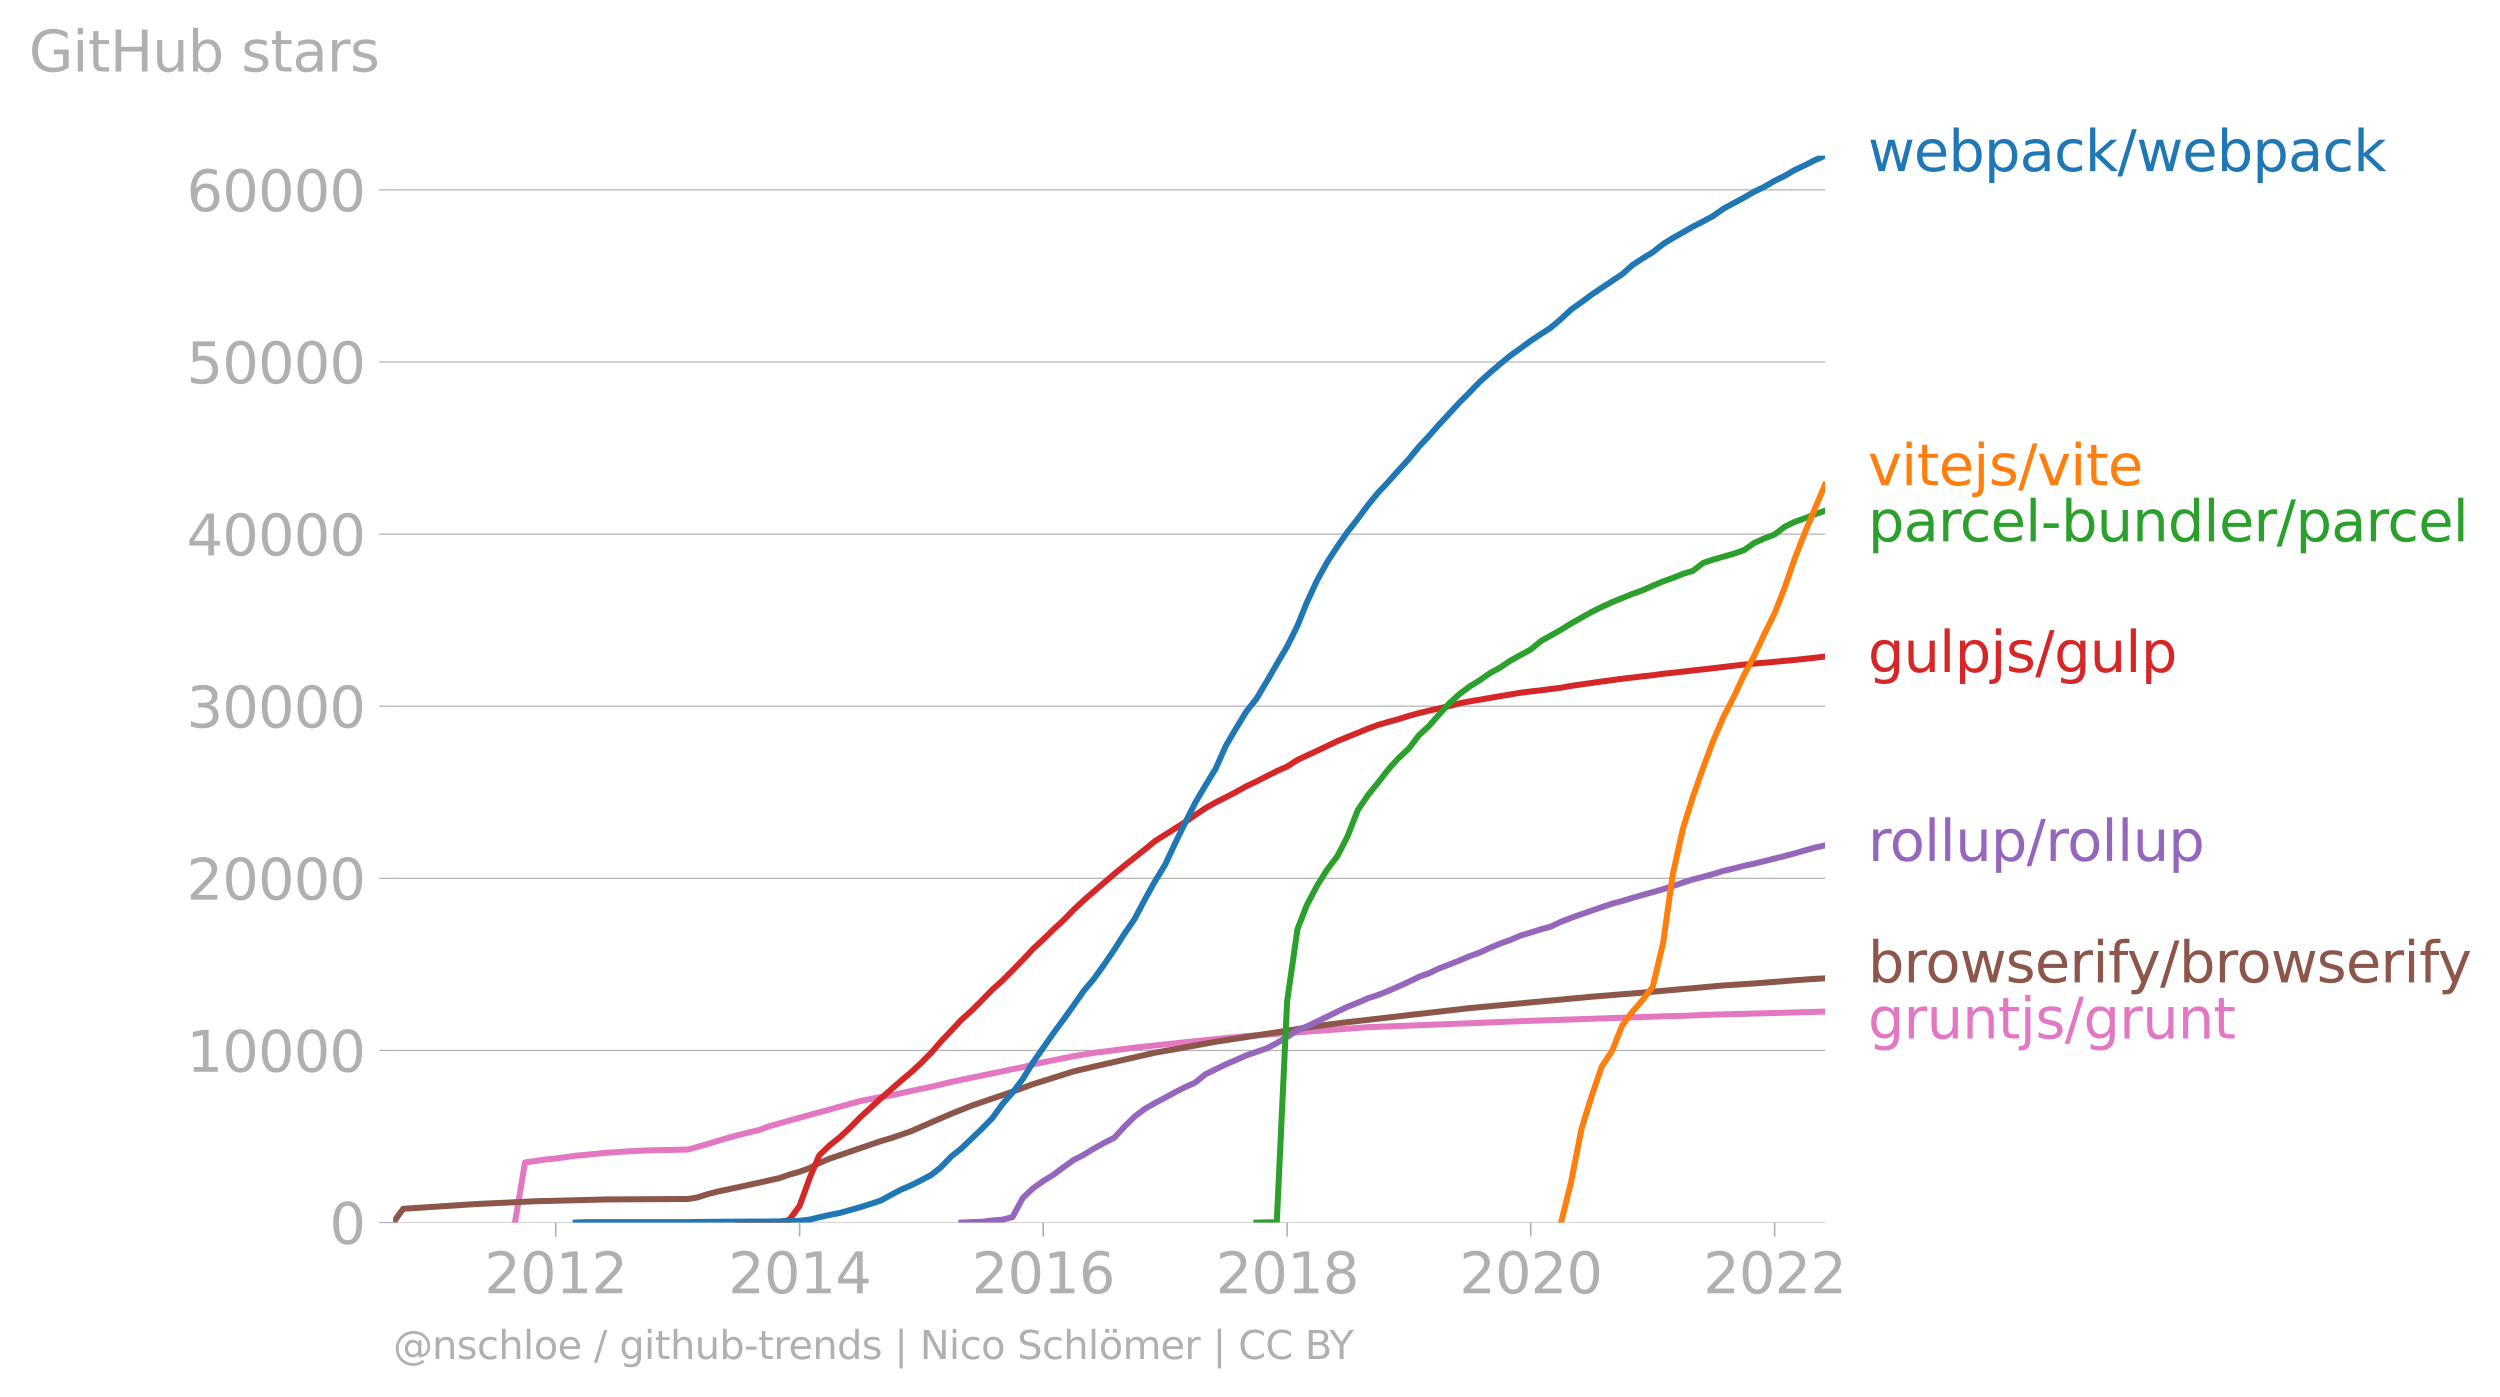 <svg xmlns:xlink="http://www.w3.org/1999/xlink" width="831.406" height="464.615" viewBox="0 0 623.554 348.461" xmlns="http://www.w3.org/2000/svg"><defs><style>*{stroke-linejoin:round;stroke-linecap:butt}</style></defs><g id="figure_1"><path d="M0 348.461h623.554V0H0v348.461z" style="fill:none" id="patch_1"/><g id="axes_1"><path d="M98.073 304.934h357.12V38.822H98.073v266.112z" style="fill:none" id="patch_2"/><g id="matplotlib.axis_1"><g id="xtick_1"><g id="line2d_1"><defs><path id="m6d41c090c6" d="M0 0v3.5" style="stroke:#b0b0b0;stroke-width:.4"/></defs><use xlink:href="#m6d41c090c6" x="138.604" y="304.934" style="fill:#b0b0b0;stroke:#b0b0b0;stroke-width:.4"/></g><g style="fill:#b0b0b0" transform="matrix(.14 0 0 -.14 120.789 322.572)" id="text_1"><defs><path id="DejaVuSans-32" d="M1228 531h2203V0H469v531q359 372 979 998 621 627 780 809 303 340 423 576 121 236 121 464 0 372-261 606-261 235-680 235-297 0-627-103-329-103-704-313v638q381 153 712 231 332 78 607 78 725 0 1156-363 431-362 431-968 0-288-108-546-107-257-392-607-78-91-497-524-418-433-1181-1211z" transform="scale(.016)"/><path id="DejaVuSans-30" d="M2034 4250q-487 0-733-480-245-479-245-1442 0-959 245-1439 246-480 733-480 491 0 736 480 246 480 246 1439 0 963-246 1442-245 480-736 480zm0 500q785 0 1199-621 414-620 414-1801 0-1178-414-1799Q2819-91 2034-91q-784 0-1198 620-414 621-414 1799 0 1181 414 1801 414 621 1198 621z" transform="scale(.016)"/><path id="DejaVuSans-31" d="M794 531h1031v3560L703 3866v575l1116 225h631V531h1031V0H794v531z" transform="scale(.016)"/></defs><use xlink:href="#DejaVuSans-32"/><use xlink:href="#DejaVuSans-30" x="63.623"/><use xlink:href="#DejaVuSans-31" x="127.246"/><use xlink:href="#DejaVuSans-32" x="190.869"/></g></g><g id="xtick_2"><use xlink:href="#m6d41c090c6" x="199.442" y="304.934" style="fill:#b0b0b0;stroke:#b0b0b0;stroke-width:.4" id="line2d_2"/><g style="fill:#b0b0b0" transform="matrix(.14 0 0 -.14 181.627 322.572)" id="text_2"><defs><path id="DejaVuSans-34" d="M2419 4116 825 1625h1594v2491zm-166 550h794V1625h666v-525h-666V0h-628v1100H313v609l1940 2957z" transform="scale(.016)"/></defs><use xlink:href="#DejaVuSans-32"/><use xlink:href="#DejaVuSans-30" x="63.623"/><use xlink:href="#DejaVuSans-31" x="127.246"/><use xlink:href="#DejaVuSans-34" x="190.869"/></g></g><g id="xtick_3"><use xlink:href="#m6d41c090c6" x="260.196" y="304.934" style="fill:#b0b0b0;stroke:#b0b0b0;stroke-width:.4" id="line2d_3"/><g style="fill:#b0b0b0" transform="matrix(.14 0 0 -.14 242.381 322.572)" id="text_3"><defs><path id="DejaVuSans-36" d="M2113 2584q-425 0-674-291-248-290-248-796 0-503 248-796 249-292 674-292t673 292q248 293 248 796 0 506-248 796-248 291-673 291zm1253 1979v-575q-238 112-480 171-242 60-480 60-625 0-955-422-329-422-376-1275 184 272 462 417 279 145 613 145 703 0 1111-427 408-426 408-1160 0-719-425-1154Q2819-91 2113-91q-810 0-1238 620-428 621-428 1799 0 1106 525 1764t1409 658q238 0 480-47t505-140z" transform="scale(.016)"/></defs><use xlink:href="#DejaVuSans-32"/><use xlink:href="#DejaVuSans-30" x="63.623"/><use xlink:href="#DejaVuSans-31" x="127.246"/><use xlink:href="#DejaVuSans-36" x="190.869"/></g></g><g id="xtick_4"><use xlink:href="#m6d41c090c6" x="321.034" y="304.934" style="fill:#b0b0b0;stroke:#b0b0b0;stroke-width:.4" id="line2d_4"/><g style="fill:#b0b0b0" transform="matrix(.14 0 0 -.14 303.219 322.572)" id="text_4"><defs><path id="DejaVuSans-38" d="M2034 2216q-450 0-708-241-257-241-257-662 0-422 257-663 258-241 708-241t709 242q260 243 260 662 0 421-258 662-257 241-711 241zm-631 268q-406 100-633 378-226 279-226 679 0 559 398 884 399 325 1092 325 697 0 1094-325t397-884q0-400-227-679-226-278-629-378 456-106 710-416 255-309 255-755 0-679-414-1042Q2806-91 2034-91q-771 0-1186 362-414 363-414 1042 0 446 256 755 257 310 713 416zm-231 997q0-362 226-565 227-203 636-203 407 0 636 203 230 203 230 565 0 363-230 566-229 203-636 203-409 0-636-203-226-203-226-566z" transform="scale(.016)"/></defs><use xlink:href="#DejaVuSans-32"/><use xlink:href="#DejaVuSans-30" x="63.623"/><use xlink:href="#DejaVuSans-31" x="127.246"/><use xlink:href="#DejaVuSans-38" x="190.869"/></g></g><g id="xtick_5"><use xlink:href="#m6d41c090c6" x="381.788" y="304.934" style="fill:#b0b0b0;stroke:#b0b0b0;stroke-width:.4" id="line2d_5"/><g style="fill:#b0b0b0" transform="matrix(.14 0 0 -.14 363.973 322.572)" id="text_5"><use xlink:href="#DejaVuSans-32"/><use xlink:href="#DejaVuSans-30" x="63.623"/><use xlink:href="#DejaVuSans-32" x="127.246"/><use xlink:href="#DejaVuSans-30" x="190.869"/></g></g><g id="xtick_6"><use xlink:href="#m6d41c090c6" x="442.626" y="304.934" style="fill:#b0b0b0;stroke:#b0b0b0;stroke-width:.4" id="line2d_6"/><g style="fill:#b0b0b0" transform="matrix(.14 0 0 -.14 424.811 322.572)" id="text_6"><use xlink:href="#DejaVuSans-32"/><use xlink:href="#DejaVuSans-30" x="63.623"/><use xlink:href="#DejaVuSans-32" x="127.246"/><use xlink:href="#DejaVuSans-32" x="190.869"/></g></g></g><g id="matplotlib.axis_2"><g id="ytick_1"><path d="M98.073 304.934h357.12" clip-path="url(#p75eb9ba168)" style="fill:none;stroke:#b0b0b0;stroke-width:.3;stroke-linecap:square" id="line2d_7"/><g id="line2d_8"><defs><path id="mb06a0da292" d="M0 0h-3.5" style="stroke:#b0b0b0;stroke-width:.3"/></defs><use xlink:href="#mb06a0da292" x="98.073" y="304.934" style="fill:#b0b0b0;stroke:#b0b0b0;stroke-width:.3"/></g><use xlink:href="#DejaVuSans-30" style="fill:#b0b0b0" transform="matrix(.14 0 0 -.14 82.166 310.253)" id="text_7"/></g><g id="ytick_2"><path d="M98.073 262.005h357.12" clip-path="url(#p75eb9ba168)" style="fill:none;stroke:#b0b0b0;stroke-width:.3;stroke-linecap:square" id="line2d_9"/><use xlink:href="#mb06a0da292" x="98.073" y="262.005" style="fill:#b0b0b0;stroke:#b0b0b0;stroke-width:.3" id="line2d_10"/><g style="fill:#b0b0b0" transform="matrix(.14 0 0 -.14 46.536 267.324)" id="text_8"><use xlink:href="#DejaVuSans-31"/><use xlink:href="#DejaVuSans-30" x="63.623"/><use xlink:href="#DejaVuSans-30" x="127.246"/><use xlink:href="#DejaVuSans-30" x="190.869"/><use xlink:href="#DejaVuSans-30" x="254.492"/></g></g><g id="ytick_3"><path d="M98.073 219.076h357.12" clip-path="url(#p75eb9ba168)" style="fill:none;stroke:#b0b0b0;stroke-width:.3;stroke-linecap:square" id="line2d_11"/><use xlink:href="#mb06a0da292" x="98.073" y="219.076" style="fill:#b0b0b0;stroke:#b0b0b0;stroke-width:.3" id="line2d_12"/><g style="fill:#b0b0b0" transform="matrix(.14 0 0 -.14 46.536 224.395)" id="text_9"><use xlink:href="#DejaVuSans-32"/><use xlink:href="#DejaVuSans-30" x="63.623"/><use xlink:href="#DejaVuSans-30" x="127.246"/><use xlink:href="#DejaVuSans-30" x="190.869"/><use xlink:href="#DejaVuSans-30" x="254.492"/></g></g><g id="ytick_4"><path d="M98.073 176.147h357.12" clip-path="url(#p75eb9ba168)" style="fill:none;stroke:#b0b0b0;stroke-width:.3;stroke-linecap:square" id="line2d_13"/><use xlink:href="#mb06a0da292" x="98.073" y="176.147" style="fill:#b0b0b0;stroke:#b0b0b0;stroke-width:.3" id="line2d_14"/><g style="fill:#b0b0b0" transform="matrix(.14 0 0 -.14 46.536 181.466)" id="text_10"><defs><path id="DejaVuSans-33" d="M2597 2516q453-97 707-404 255-306 255-756 0-690-475-1069Q2609-91 1734-91q-293 0-604 58T488 141v609q262-153 574-231 313-78 654-78 593 0 904 234t311 681q0 413-289 645-289 233-804 233h-544v519h569q465 0 712 186t247 536q0 359-255 551-254 193-729 193-260 0-557-57-297-56-653-174v562q360 100 674 150t592 50q719 0 1137-327 419-326 419-882 0-388-222-655t-631-370z" transform="scale(.016)"/></defs><use xlink:href="#DejaVuSans-33"/><use xlink:href="#DejaVuSans-30" x="63.623"/><use xlink:href="#DejaVuSans-30" x="127.246"/><use xlink:href="#DejaVuSans-30" x="190.869"/><use xlink:href="#DejaVuSans-30" x="254.492"/></g></g><g id="ytick_5"><path d="M98.073 133.218h357.12" clip-path="url(#p75eb9ba168)" style="fill:none;stroke:#b0b0b0;stroke-width:.3;stroke-linecap:square" id="line2d_15"/><use xlink:href="#mb06a0da292" x="98.073" y="133.218" style="fill:#b0b0b0;stroke:#b0b0b0;stroke-width:.3" id="line2d_16"/><g style="fill:#b0b0b0" transform="matrix(.14 0 0 -.14 46.536 138.537)" id="text_11"><use xlink:href="#DejaVuSans-34"/><use xlink:href="#DejaVuSans-30" x="63.623"/><use xlink:href="#DejaVuSans-30" x="127.246"/><use xlink:href="#DejaVuSans-30" x="190.869"/><use xlink:href="#DejaVuSans-30" x="254.492"/></g></g><g id="ytick_6"><path d="M98.073 90.29h357.12" clip-path="url(#p75eb9ba168)" style="fill:none;stroke:#b0b0b0;stroke-width:.3;stroke-linecap:square" id="line2d_17"/><use xlink:href="#mb06a0da292" x="98.073" y="90.289" style="fill:#b0b0b0;stroke:#b0b0b0;stroke-width:.3" id="line2d_18"/><g style="fill:#b0b0b0" transform="matrix(.14 0 0 -.14 46.536 95.608)" id="text_12"><defs><path id="DejaVuSans-35" d="M691 4666h2478v-532H1269V2991q137 47 274 70 138 23 276 23 781 0 1237-428 457-428 457-1159 0-753-469-1171Q2575-91 1722-91q-294 0-599 50Q819 9 494 109v635q281-153 581-228t634-75q541 0 856 284 316 284 316 772 0 487-316 771-315 285-856 285-253 0-505-56-251-56-513-175v2344z" transform="scale(.016)"/></defs><use xlink:href="#DejaVuSans-35"/><use xlink:href="#DejaVuSans-30" x="63.623"/><use xlink:href="#DejaVuSans-30" x="127.246"/><use xlink:href="#DejaVuSans-30" x="190.869"/><use xlink:href="#DejaVuSans-30" x="254.492"/></g></g><g id="ytick_7"><path d="M98.073 47.36h357.12" clip-path="url(#p75eb9ba168)" style="fill:none;stroke:#b0b0b0;stroke-width:.3;stroke-linecap:square" id="line2d_19"/><use xlink:href="#mb06a0da292" x="98.073" y="47.361" style="fill:#b0b0b0;stroke:#b0b0b0;stroke-width:.3" id="line2d_20"/><g style="fill:#b0b0b0" transform="matrix(.14 0 0 -.14 46.536 52.68)" id="text_13"><use xlink:href="#DejaVuSans-36"/><use xlink:href="#DejaVuSans-30" x="63.623"/><use xlink:href="#DejaVuSans-30" x="127.246"/><use xlink:href="#DejaVuSans-30" x="190.869"/><use xlink:href="#DejaVuSans-30" x="254.492"/></g></g><g style="fill:#b0b0b0" transform="matrix(.14 0 0 -.14 7.2 17.838)" id="text_14"><defs><path id="DejaVuSans-47" d="M3809 666v1253H2778v519h1656V434q-365-259-806-392-440-133-940-133-1094 0-1712 639-617 640-617 1780 0 1144 617 1783 618 639 1712 639 456 0 867-113 411-112 758-331v-672q-350 297-744 447t-828 150q-857 0-1287-478-429-478-429-1425 0-944 429-1422 430-478 1287-478 334 0 596 58 263 58 472 180z" transform="scale(.016)"/><path id="DejaVuSans-69" d="M603 3500h575V0H603v3500zm0 1363h575v-729H603v729z" transform="scale(.016)"/><path id="DejaVuSans-74" d="M1172 4494v-994h1184v-447H1172V1153q0-428 117-550t477-122h590V0h-590q-666 0-919 248-253 249-253 905v1900H172v447h422v994h578z" transform="scale(.016)"/><path id="DejaVuSans-48" d="M628 4666h631V2753h2294v1913h631V0h-631v2222H1259V0H628v4666z" transform="scale(.016)"/><path id="DejaVuSans-75" d="M544 1381v2119h575V1403q0-497 193-746 194-248 582-248 465 0 735 297 271 297 271 810v1984h575V0h-575v538q-209-319-486-474-276-155-642-155-603 0-916 375-312 375-312 1097zm1447 2203z" transform="scale(.016)"/><path id="DejaVuSans-62" d="M3116 1747q0 634-261 995t-717 361q-457 0-718-361t-261-995q0-634 261-995t718-361q456 0 717 361t261 995zM1159 2969q182 312 458 463 277 152 661 152 638 0 1036-506 399-506 399-1331T3314 415Q2916-91 2278-91q-384 0-661 152-276 152-458 464V0H581v4863h578V2969z" transform="scale(.016)"/><path id="DejaVuSans-73" d="M2834 3397v-544q-243 125-506 187-262 63-544 63-428 0-642-131t-214-394q0-200 153-314t616-217l197-44q612-131 870-370t258-667q0-488-386-773Q2250-91 1575-91q-281 0-586 55T347 128v594q319-166 628-249 309-82 613-82 406 0 624 139 219 139 219 392 0 234-158 359-157 125-692 241l-200 47q-534 112-772 345-237 233-237 639 0 494 350 762 350 269 994 269 318 0 599-47 282-46 519-140z" transform="scale(.016)"/><path id="DejaVuSans-61" d="M2194 1759q-697 0-966-159t-269-544q0-306 202-486 202-179 548-179 479 0 768 339t289 901v128h-572zm1147 238V0h-575v531q-197-318-491-470T1556-91q-537 0-855 302-317 302-317 808 0 590 395 890 396 300 1180 300h807v57q0 397-261 614t-733 217q-300 0-585-72-284-72-546-216v532q315 122 612 182 297 61 578 61 760 0 1135-394 375-393 375-1193z" transform="scale(.016)"/><path id="DejaVuSans-72" d="M2631 2963q-97 56-211 82-114 27-251 27-488 0-749-317t-261-911V0H581v3500h578v-544q182 319 472 473 291 155 707 155 59 0 131-8 72-7 159-23l3-590z" transform="scale(.016)"/></defs><use xlink:href="#DejaVuSans-47"/><use xlink:href="#DejaVuSans-69" x="77.49"/><use xlink:href="#DejaVuSans-74" x="105.273"/><use xlink:href="#DejaVuSans-48" x="144.482"/><use xlink:href="#DejaVuSans-75" x="219.678"/><use xlink:href="#DejaVuSans-62" x="283.057"/><use xlink:href="#DejaVuSans-20" x="346.533"/><use xlink:href="#DejaVuSans-73" x="378.32"/><use xlink:href="#DejaVuSans-74" x="430.42"/><use xlink:href="#DejaVuSans-61" x="469.629"/><use xlink:href="#DejaVuSans-72" x="530.908"/><use xlink:href="#DejaVuSans-73" x="572.021"/></g></g><path d="m128.45 304.934 2.497-14.995 5.077-.743 2.58-.24 4.993-.691 7.657-.734 5.077-.344 5.077-.244 10.236-.224 4.91-1.403 5.077-1.542 5.077-1.309 2.58-.61 2.497-.927 5.077-1.442 17.643-4.847 5.16-1.035 2.497-.369 5.077-1.124 5.16-1.07 4.91-1.206 15.23-3.164 2.58-.485 2.497-.704 10.154-2.056 5.076-.82L283 261.301l12.567-1.348 15.313-1.558 30.378-2.198 40.53-1.584 20.307-.696 12.734-.425 4.91-.124 7.574-.3 27.88-.756h0" clip-path="url(#p75eb9ba168)" style="fill:none;stroke:#e377c2;stroke-width:1.5;stroke-linecap:square" id="line2d_21"/><path d="m98.073 304.934 2.497-3.434 17.644-1.155 15.313-.73 17.727-.45 20.39-.112 2.33-.395 2.58-.829 2.497-.635 7.657-1.636 7.657-1.708 2.497-.876 2.58-.704 2.58-.966 2.33-1.21 2.58-1.108 12.733-4.362 2.497-.717 5.077-1.755 5.16-2.258 4.91-2.113 5.077-2.03 10.153-3.46 5.077-1.863 10.154-3.198 5.076-1.202 15.23-3.47 5.16-.905 9.988-1.82 12.733-1.97 12.567-1.967 7.574-.948 30.377-3.5 30.46-2.845 7.657-.614 5.077-.408 20.224-1.794 7.656-.49 9.987-.79 5.077-.352 2.58-.133h0" clip-path="url(#p75eb9ba168)" style="fill:none;stroke:#8c564b;stroke-width:1.5;stroke-linecap:square" id="line2d_22"/><path d="m239.806 304.934 2.58-.116 2.497-.073 2.58-.335 2.58-.197 2.496-.661 2.58-4.761 2.497-2.365 2.58-1.85 2.58-1.58 2.414-1.812 2.58-1.855 2.496-1.275 2.58-1.584 2.497-1.386 2.58-1.305 2.58-2.838 2.497-2.438 2.58-1.962 2.497-1.421 2.58-1.357 2.58-1.433 2.33-1.164 2.58-1.159 2.497-2.06 2.58-1.258 2.496-1.207 2.58-1.107 2.58-1.15 2.497-.86 2.58-.884 2.497-1.305 2.58-1.54 2.58-1.632 2.33-.992 2.58-1.236 2.497-1.206 2.58-1.267 2.497-1.193 2.58-1.018 2.58-1.133 2.496-.794 2.58-1.04 2.497-1.085 2.58-1.18 2.58-1.254 2.33-.82 2.58-1.228 2.497-.957 2.58-1.013 2.497-1.065 2.58-.923 2.58-1.19 2.497-1.055 2.58-.902 2.496-1.09 2.58-.773 2.58-.815 2.414-.657 2.58-1.215 2.497-.97 2.58-.915 2.496-.863 2.58-.897 2.58-.854 2.497-.67 2.58-.781 2.497-.726 2.58-.712 2.58-.739 2.33-.742 2.58-.885 2.497-.802 2.58-.657 2.497-.691 2.58-.786 2.58-.605 2.496-.657 2.58-.537 2.497-.626 2.58-.649 2.58-.644 2.33-.626 2.58-.739 2.497-.704 2.58-.558" clip-path="url(#p75eb9ba168)" style="fill:none;stroke:#9467bd;stroke-width:1.5;stroke-linecap:square" id="line2d_23"/><g style="fill:#1f77b4" transform="matrix(.14 0 0 -.14 465.907 42.685)" id="text_15"><defs><path id="DejaVuSans-77" d="M269 3500h575l719-2731 715 2731h678l719-2731 716 2731h575L4050 0h-678l-753 2869L1863 0h-679L269 3500z" transform="scale(.016)"/><path id="DejaVuSans-65" d="M3597 1894v-281H953q38-594 358-905t892-311q331 0 642 81t618 244V178Q3153 47 2828-22t-659-69q-838 0-1327 487-489 488-489 1320 0 859 464 1363 464 505 1252 505 706 0 1117-455 411-454 411-1235zm-575 169q-6 471-264 752-258 282-683 282-481 0-770-272t-333-766l2050 4z" transform="scale(.016)"/><path id="DejaVuSans-70" d="M1159 525v-1856H581v4831h578v-531q182 312 458 463 277 152 661 152 638 0 1036-506 399-506 399-1331T3314 415Q2916-91 2278-91q-384 0-661 152-276 152-458 464zm1957 1222q0 634-261 995t-717 361q-457 0-718-361t-261-995q0-634 261-995t718-361q456 0 717 361t261 995z" transform="scale(.016)"/><path id="DejaVuSans-63" d="M3122 3366v-538q-244 135-489 202t-495 67q-560 0-870-355-309-354-309-995t309-996q310-354 870-354 250 0 495 67t489 202V134Q2881 22 2623-34q-257-57-548-57-791 0-1257 497-465 497-465 1341 0 856 470 1346 471 491 1290 491 265 0 518-55 253-54 491-163z" transform="scale(.016)"/><path id="DejaVuSans-6b" d="M581 4863h578V1991l1716 1509h734L1753 1863 3688 0h-750L1159 1709V0H581v4863z" transform="scale(.016)"/><path id="DejaVuSans-2f" d="M1625 4666h531L531-594H0l1625 5260z" transform="scale(.016)"/></defs><use xlink:href="#DejaVuSans-77"/><use xlink:href="#DejaVuSans-65" x="81.787"/><use xlink:href="#DejaVuSans-62" x="143.311"/><use xlink:href="#DejaVuSans-70" x="206.787"/><use xlink:href="#DejaVuSans-61" x="270.264"/><use xlink:href="#DejaVuSans-63" x="331.543"/><use xlink:href="#DejaVuSans-6b" x="386.523"/><use xlink:href="#DejaVuSans-2f" x="444.434"/><use xlink:href="#DejaVuSans-77" x="478.125"/><use xlink:href="#DejaVuSans-65" x="559.912"/><use xlink:href="#DejaVuSans-62" x="621.436"/><use xlink:href="#DejaVuSans-70" x="684.912"/><use xlink:href="#DejaVuSans-61" x="748.389"/><use xlink:href="#DejaVuSans-63" x="809.668"/><use xlink:href="#DejaVuSans-6b" x="864.648"/></g><g style="fill:#ff7f0e" transform="matrix(.14 0 0 -.14 465.907 121.028)" id="text_16"><defs><path id="DejaVuSans-76" d="M191 3500h609L1894 563l1094 2937h609L2284 0h-781L191 3500z" transform="scale(.016)"/><path id="DejaVuSans-6a" d="M603 3500h575V-63q0-668-255-968-254-300-820-300h-219v487H38q328 0 446 152Q603-541 603-63v3563zm0 1363h575v-729H603v729z" transform="scale(.016)"/></defs><use xlink:href="#DejaVuSans-76"/><use xlink:href="#DejaVuSans-69" x="59.18"/><use xlink:href="#DejaVuSans-74" x="86.963"/><use xlink:href="#DejaVuSans-65" x="126.172"/><use xlink:href="#DejaVuSans-6a" x="187.695"/><use xlink:href="#DejaVuSans-73" x="215.479"/><use xlink:href="#DejaVuSans-2f" x="267.578"/><use xlink:href="#DejaVuSans-76" x="301.27"/><use xlink:href="#DejaVuSans-69" x="360.449"/><use xlink:href="#DejaVuSans-74" x="388.232"/><use xlink:href="#DejaVuSans-65" x="427.441"/></g><g style="fill:#2ca02c" transform="matrix(.14 0 0 -.14 465.907 135.028)" id="text_17"><defs><path id="DejaVuSans-6c" d="M603 4863h575V0H603v4863z" transform="scale(.016)"/><path id="DejaVuSans-2d" d="M313 2009h1684v-512H313v512z" transform="scale(.016)"/><path id="DejaVuSans-6e" d="M3513 2113V0h-575v2094q0 497-194 743-194 247-581 247-466 0-735-297-269-296-269-809V0H581v3500h578v-544q207 316 486 472 280 156 646 156 603 0 912-373 310-373 310-1098z" transform="scale(.016)"/><path id="DejaVuSans-64" d="M2906 2969v1894h575V0h-575v525q-181-312-458-464-276-152-664-152-634 0-1033 506-398 507-398 1332t398 1331q399 506 1033 506 388 0 664-152 277-151 458-463zM947 1747q0-634 261-995t717-361q456 0 718 361 263 361 263 995t-263 995q-262 361-718 361t-717-361q-261-361-261-995z" transform="scale(.016)"/></defs><use xlink:href="#DejaVuSans-70"/><use xlink:href="#DejaVuSans-61" x="63.477"/><use xlink:href="#DejaVuSans-72" x="124.756"/><use xlink:href="#DejaVuSans-63" x="163.619"/><use xlink:href="#DejaVuSans-65" x="218.6"/><use xlink:href="#DejaVuSans-6c" x="280.123"/><use xlink:href="#DejaVuSans-2d" x="307.906"/><use xlink:href="#DejaVuSans-62" x="343.99"/><use xlink:href="#DejaVuSans-75" x="407.467"/><use xlink:href="#DejaVuSans-6e" x="470.846"/><use xlink:href="#DejaVuSans-64" x="534.225"/><use xlink:href="#DejaVuSans-6c" x="597.701"/><use xlink:href="#DejaVuSans-65" x="625.484"/><use xlink:href="#DejaVuSans-72" x="687.008"/><use xlink:href="#DejaVuSans-2f" x="728.121"/><use xlink:href="#DejaVuSans-70" x="761.813"/><use xlink:href="#DejaVuSans-61" x="825.289"/><use xlink:href="#DejaVuSans-72" x="886.568"/><use xlink:href="#DejaVuSans-63" x="925.432"/><use xlink:href="#DejaVuSans-65" x="980.412"/><use xlink:href="#DejaVuSans-6c" x="1041.936"/></g><g style="fill:#d62728" transform="matrix(.14 0 0 -.14 465.907 167.621)" id="text_18"><defs><path id="DejaVuSans-67" d="M2906 1791q0 625-258 968-257 344-723 344-462 0-720-344-258-343-258-968 0-622 258-966t720-344q466 0 723 344 258 344 258 966zm575-1357q0-893-397-1329-396-436-1215-436-303 0-572 45t-522 139v559q253-137 500-202 247-66 503-66 566 0 847 295t281 892v285q-178-310-456-463T1784 0Q1141 0 747 490 353 981 353 1791q0 812 394 1302 394 491 1037 491 388 0 666-153t456-462v531h575V434z" transform="scale(.016)"/></defs><use xlink:href="#DejaVuSans-67"/><use xlink:href="#DejaVuSans-75" x="63.477"/><use xlink:href="#DejaVuSans-6c" x="126.855"/><use xlink:href="#DejaVuSans-70" x="154.639"/><use xlink:href="#DejaVuSans-6a" x="218.115"/><use xlink:href="#DejaVuSans-73" x="245.898"/><use xlink:href="#DejaVuSans-2f" x="297.998"/><use xlink:href="#DejaVuSans-67" x="331.689"/><use xlink:href="#DejaVuSans-75" x="395.166"/><use xlink:href="#DejaVuSans-6c" x="458.545"/><use xlink:href="#DejaVuSans-70" x="486.328"/></g><g style="fill:#9467bd" transform="matrix(.14 0 0 -.14 465.907 214.731)" id="text_19"><defs><path id="DejaVuSans-6f" d="M1959 3097q-462 0-731-361t-269-989q0-628 267-989 268-361 733-361 460 0 728 362 269 363 269 988 0 622-269 986-268 364-728 364zm0 487q750 0 1178-488 429-487 429-1349 0-859-429-1349Q2709-91 1959-91q-753 0-1180 489-426 490-426 1349 0 862 426 1349 427 488 1180 488z" transform="scale(.016)"/></defs><use xlink:href="#DejaVuSans-72"/><use xlink:href="#DejaVuSans-6f" x="38.863"/><use xlink:href="#DejaVuSans-6c" x="100.045"/><use xlink:href="#DejaVuSans-6c" x="127.828"/><use xlink:href="#DejaVuSans-75" x="155.611"/><use xlink:href="#DejaVuSans-70" x="218.99"/><use xlink:href="#DejaVuSans-2f" x="282.467"/><use xlink:href="#DejaVuSans-72" x="316.158"/><use xlink:href="#DejaVuSans-6f" x="355.021"/><use xlink:href="#DejaVuSans-6c" x="416.203"/><use xlink:href="#DejaVuSans-6c" x="443.986"/><use xlink:href="#DejaVuSans-75" x="471.77"/><use xlink:href="#DejaVuSans-70" x="535.148"/></g><g style="fill:#8c564b" transform="matrix(.14 0 0 -.14 465.907 245.03)" id="text_20"><defs><path id="DejaVuSans-66" d="M2375 4863v-479h-550q-309 0-430-125-120-125-120-450v-309h947v-447h-947V0H697v3053H147v447h550v244q0 584 272 851 272 268 862 268h544z" transform="scale(.016)"/><path id="DejaVuSans-79" d="M2059-325q-243-625-475-815-231-191-618-191H506v481h338q237 0 368 113 132 112 291 531l103 262L191 3500h609L1894 763l1094 2737h609L2059-325z" transform="scale(.016)"/></defs><use xlink:href="#DejaVuSans-62"/><use xlink:href="#DejaVuSans-72" x="63.477"/><use xlink:href="#DejaVuSans-6f" x="102.34"/><use xlink:href="#DejaVuSans-77" x="163.521"/><use xlink:href="#DejaVuSans-73" x="245.309"/><use xlink:href="#DejaVuSans-65" x="297.408"/><use xlink:href="#DejaVuSans-72" x="358.932"/><use xlink:href="#DejaVuSans-69" x="400.045"/><use xlink:href="#DejaVuSans-66" x="427.828"/><use xlink:href="#DejaVuSans-79" x="461.283"/><use xlink:href="#DejaVuSans-2f" x="520.463"/><use xlink:href="#DejaVuSans-62" x="554.154"/><use xlink:href="#DejaVuSans-72" x="617.631"/><use xlink:href="#DejaVuSans-6f" x="656.494"/><use xlink:href="#DejaVuSans-77" x="717.676"/><use xlink:href="#DejaVuSans-73" x="799.463"/><use xlink:href="#DejaVuSans-65" x="851.563"/><use xlink:href="#DejaVuSans-72" x="913.086"/><use xlink:href="#DejaVuSans-69" x="954.199"/><use xlink:href="#DejaVuSans-66" x="981.982"/><use xlink:href="#DejaVuSans-79" x="1015.438"/></g><g style="fill:#e377c2" transform="matrix(.14 0 0 -.14 465.907 259.03)" id="text_21"><use xlink:href="#DejaVuSans-67"/><use xlink:href="#DejaVuSans-72" x="63.477"/><use xlink:href="#DejaVuSans-75" x="104.59"/><use xlink:href="#DejaVuSans-6e" x="167.969"/><use xlink:href="#DejaVuSans-74" x="231.348"/><use xlink:href="#DejaVuSans-6a" x="270.557"/><use xlink:href="#DejaVuSans-73" x="298.34"/><use xlink:href="#DejaVuSans-2f" x="350.439"/><use xlink:href="#DejaVuSans-67" x="384.131"/><use xlink:href="#DejaVuSans-72" x="447.607"/><use xlink:href="#DejaVuSans-75" x="488.721"/><use xlink:href="#DejaVuSans-6e" x="552.1"/><use xlink:href="#DejaVuSans-74" x="615.479"/></g><g style="fill:#b0b0b0" transform="matrix(.097 0 0 -.097 98.073 338.97)" id="text_22"><defs><path id="DejaVuSans-40" d="M2381 1678q0-447 222-702 222-254 610-254 384 0 604 256 221 256 221 700 0 438-225 695-225 258-607 258-378 0-602-256-223-256-223-697zm1703-934q-187-241-429-355t-564-114q-538 0-874 389t-336 1014q0 625 337 1015 338 391 873 391 322 0 565-117 244-117 428-354v409h447V722q457 69 714 417 258 349 258 902 0 334-99 628-98 294-298 544-325 409-792 626t-1017 217q-384 0-738-102-353-101-653-301-490-319-767-836-276-517-276-1120 0-497 179-932 180-434 521-765 328-325 759-495 431-171 922-171 403 0 792 136t714 389l281-347q-390-303-851-464t-936-161q-578 0-1091 205-512 205-912 595Q841 78 631 592q-209 514-209 1105 0 569 212 1084 213 516 607 907 403 396 931 607t1119 211q662 0 1229-272 568-271 952-771 234-307 357-666 124-359 124-744 0-822-497-1297T4084 263v481z" transform="scale(.016)"/><path id="DejaVuSans-68" d="M3513 2113V0h-575v2094q0 497-194 743-194 247-581 247-466 0-735-297-269-296-269-809V0H581v4863h578V2956q207 316 486 472 280 156 646 156 603 0 912-373 310-373 310-1098z" transform="scale(.016)"/><path id="DejaVuSans-7c" d="M1344 4891v-6400H813v6400h531z" transform="scale(.016)"/><path id="DejaVuSans-4e" d="M628 4666h850L3547 763v3903h612V0h-850L1241 3903V0H628v4666z" transform="scale(.016)"/><path id="DejaVuSans-53" d="M3425 4513v-616q-359 172-678 256-319 85-616 85-515 0-795-200t-280-569q0-310 186-468 186-157 705-254l381-78q706-135 1042-474t336-907q0-679-455-1029Q2797-91 1919-91q-331 0-705 75-373 75-773 222v650q384-215 753-325 369-109 725-109 540 0 834 212 294 213 294 607 0 343-211 537t-692 291l-385 75q-706 140-1022 440-315 300-315 835 0 619 436 975t1201 356q329 0 669-60 341-59 697-177z" transform="scale(.016)"/><path id="DejaVuSans-f6" d="M1959 3097q-462 0-731-361t-269-989q0-628 267-989 268-361 733-361 460 0 728 362 269 363 269 988 0 622-269 986-268 364-728 364zm0 487q750 0 1178-488 429-487 429-1349 0-859-429-1349Q2709-91 1959-91q-753 0-1180 489-426 490-426 1349 0 862 426 1349 427 488 1180 488zm295 1266h634v-631h-634v631zm-1222 0h634v-631h-634v631z" transform="scale(.016)"/><path id="DejaVuSans-6d" d="M3328 2828q216 388 516 572t706 184q547 0 844-383 297-382 297-1088V0h-578v2094q0 503-179 746-178 244-543 244-447 0-707-297-259-296-259-809V0h-578v2094q0 506-178 748t-550 242q-441 0-701-298-259-298-259-808V0H581v3500h578v-544q197 322 472 475t653 153q382 0 649-194 267-193 395-562z" transform="scale(.016)"/><path id="DejaVuSans-43" d="M4122 4306v-665q-319 297-680 443-361 147-767 147-800 0-1225-489t-425-1414q0-922 425-1411t1225-489q406 0 767 147t680 444V359q-331-225-702-338-370-112-782-112-1060 0-1670 648-609 649-609 1771 0 1125 609 1773 610 649 1670 649 418 0 788-111 371-111 696-333z" transform="scale(.016)"/><path id="DejaVuSans-42" d="M1259 2228V519h1013q509 0 754 211 246 211 246 645 0 438-246 645-245 208-754 208H1259zm0 1919V2741h935q462 0 688 173 227 174 227 530 0 353-227 528-226 175-688 175h-935zm-631 519h1613q722 0 1112-300 391-300 391-853 0-429-200-682t-588-315q466-100 724-418 258-317 258-792 0-625-425-966Q3088 0 2303 0H628v4666z" transform="scale(.016)"/><path id="DejaVuSans-59" d="M-13 4666h679l1293-1919 1285 1919h678L2272 2222V0h-634v2222L-13 4666z" transform="scale(.016)"/></defs><use xlink:href="#DejaVuSans-40"/><use xlink:href="#DejaVuSans-6e" x="100"/><use xlink:href="#DejaVuSans-73" x="163.379"/><use xlink:href="#DejaVuSans-63" x="215.479"/><use xlink:href="#DejaVuSans-68" x="270.459"/><use xlink:href="#DejaVuSans-6c" x="333.838"/><use xlink:href="#DejaVuSans-6f" x="361.621"/><use xlink:href="#DejaVuSans-65" x="422.803"/><use xlink:href="#DejaVuSans-20" x="484.326"/><use xlink:href="#DejaVuSans-2f" x="516.113"/><use xlink:href="#DejaVuSans-20" x="549.805"/><use xlink:href="#DejaVuSans-67" x="581.592"/><use xlink:href="#DejaVuSans-69" x="645.068"/><use xlink:href="#DejaVuSans-74" x="672.852"/><use xlink:href="#DejaVuSans-68" x="712.061"/><use xlink:href="#DejaVuSans-75" x="775.439"/><use xlink:href="#DejaVuSans-62" x="838.818"/><use xlink:href="#DejaVuSans-2d" x="902.295"/><use xlink:href="#DejaVuSans-74" x="938.379"/><use xlink:href="#DejaVuSans-72" x="977.588"/><use xlink:href="#DejaVuSans-65" x="1016.451"/><use xlink:href="#DejaVuSans-6e" x="1077.975"/><use xlink:href="#DejaVuSans-64" x="1141.354"/><use xlink:href="#DejaVuSans-73" x="1204.83"/><use xlink:href="#DejaVuSans-20" x="1256.93"/><use xlink:href="#DejaVuSans-7c" x="1288.717"/><use xlink:href="#DejaVuSans-20" x="1322.408"/><use xlink:href="#DejaVuSans-4e" x="1354.195"/><use xlink:href="#DejaVuSans-69" x="1429"/><use xlink:href="#DejaVuSans-63" x="1456.783"/><use xlink:href="#DejaVuSans-6f" x="1511.764"/><use xlink:href="#DejaVuSans-20" x="1572.945"/><use xlink:href="#DejaVuSans-53" x="1604.732"/><use xlink:href="#DejaVuSans-63" x="1668.209"/><use xlink:href="#DejaVuSans-68" x="1723.189"/><use xlink:href="#DejaVuSans-6c" x="1786.568"/><use xlink:href="#DejaVuSans-f6" x="1814.352"/><use xlink:href="#DejaVuSans-6d" x="1875.533"/><use xlink:href="#DejaVuSans-65" x="1972.945"/><use xlink:href="#DejaVuSans-72" x="2034.469"/><use xlink:href="#DejaVuSans-20" x="2075.582"/><use xlink:href="#DejaVuSans-7c" x="2107.369"/><use xlink:href="#DejaVuSans-20" x="2141.061"/><use xlink:href="#DejaVuSans-43" x="2172.848"/><use xlink:href="#DejaVuSans-43" x="2242.672"/><use xlink:href="#DejaVuSans-20" x="2312.496"/><use xlink:href="#DejaVuSans-42" x="2344.283"/><use xlink:href="#DejaVuSans-59" x="2407.387"/></g><path d="m184.128 304.934 2.58-.039 2.58-.038 2.497-.005 2.58-.008 2.497-.575 2.58-3.512 2.58-7.126 2.33-5.486 2.58-2.469 2.497-1.996 2.58-2.4 2.496-2.567 2.58-2.34 2.58-2.382 2.497-2.168 2.58-2.267 2.497-2.112 2.58-2.387 2.58-2.618 2.33-2.71 2.58-2.717 2.497-2.674 2.58-2.31 2.497-2.502 2.58-2.645 2.58-2.33 2.496-2.5 2.58-2.644 2.497-2.683 2.58-2.404 2.58-2.52 2.414-2.215 2.58-2.657 2.496-2.327 2.58-2.25 2.497-2.15 2.58-2.22 2.58-2.12 2.497-1.975 2.58-2.043 2.497-2.057 2.58-1.614 2.58-1.64 2.33-1.48 2.58-1.782 2.497-1.687 2.58-1.456 2.496-1.253 2.58-1.344 2.58-1.438 2.497-1.18 2.58-1.318 2.497-1.258 2.58-1.138 2.58-1.661 2.33-1.082 2.58-1.19 2.497-1.205 2.58-1.232 2.497-1.018 2.58-1.034 2.58-1.074 2.496-.906 2.58-.75 2.497-.675 2.58-.824 2.58-.704 2.33-.562 2.58-.584 2.497-.571 2.58-.687 2.497-.49 2.58-.416 2.58-.463 2.497-.425 2.58-.438 2.496-.417 2.58-.326 2.58-.292 2.414-.309 2.58-.33 2.497-.451 2.58-.382 2.496-.344 2.58-.378 2.58-.339 2.497-.339 2.58-.309 2.497-.288 2.58-.291 2.58-.357 2.33-.244 2.58-.288 2.497-.292 2.58-.283 2.497-.28 2.58-.313 2.58-.313 2.496-.27 2.58-.262 2.497-.202 2.58-.24 2.58-.241 2.33-.206 2.58-.292 2.497-.27 2.58-.301" clip-path="url(#p75eb9ba168)" style="fill:none;stroke:#d62728;stroke-width:1.5;stroke-linecap:square" id="line2d_24"/><path d="m313.377 304.934 2.58-.047 2.497-.004 2.58-55.117 2.58-18.013 2.33-5.963 2.58-4.924 2.497-3.966 2.58-3.405 2.497-4.876 2.58-6.577 2.58-3.795 2.496-3.07 2.58-3.348 2.497-2.739 2.58-2.417 2.58-3.378 2.33-2.112 2.58-2.92 2.497-2.751 2.58-2.365 2.497-1.868 2.58-1.584 2.58-1.816 2.497-1.352 2.58-1.747 2.496-1.37 2.58-1.416 2.58-2.121 2.414-1.352 2.58-1.456 2.497-1.55 2.58-1.455 2.496-1.408 2.58-1.27 2.58-1.202 2.497-1.005 2.58-1.047 2.497-.88 2.58-1.164 2.58-1.086 2.33-.82 2.58-1.034 2.497-.756 2.58-1.979 2.497-.841 2.58-.73 2.58-.751 2.496-.86 2.58-1.806 2.497-1.12 2.58-.988 2.58-1.962 2.33-1.138 2.58-.94 2.497-.987 2.58-.893" clip-path="url(#p75eb9ba168)" style="fill:none;stroke:#2ca02c;stroke-width:1.5;stroke-linecap:square" id="line2d_25"/><path d="m389.362 304.934 2.497-10.088 2.58-13.18 2.496-8.13 2.58-7.504 2.58-3.907 2.497-6.297 2.58-3.503 2.497-2.872 2.58-3.4 2.58-10.926 2.33-16.695 2.58-11.676 2.497-8.01 2.58-7.29 2.497-6.714 2.58-5.989 2.58-5.005 2.496-5.358 2.58-4.842 2.497-5.384 2.58-5.181 2.58-6.607 2.33-6.774 2.58-6.585 2.497-6.036 2.58-6.045" clip-path="url(#p75eb9ba168)" style="fill:none;stroke:#ff7f0e;stroke-width:1.5;stroke-linecap:square" id="line2d_26"/><path d="m143.597 304.934 2.58-.107h25.467l2.33-.039 2.58-.039 2.497-.008 2.58-.035 2.497-.004 2.58-.017 2.58-.013h2.497l2.58-.03 2.497-.069 2.58-.073 2.58-.317 2.33-.575 2.58-.584 2.497-.485 2.58-.726 2.496-.7 2.58-.815 2.58-.85 2.497-1.365 2.58-1.383 2.497-1.052 2.58-1.3 2.58-1.395 2.33-1.88 2.58-2.667 2.497-1.979 2.58-2.485 2.497-2.378 2.58-2.645 2.58-3.546 2.496-2.85 2.58-3.422 2.497-4.057 2.58-3.709 2.58-3.683 2.414-3.258 2.58-3.62 2.496-3.57 2.58-3.079 2.497-3.481 2.58-3.77 2.58-4.065 2.497-3.614 2.58-4.894 2.497-4.482 2.58-4.237 2.58-5.538 2.33-4.757 2.58-5.121 2.497-4.241 2.58-4.212 2.496-5.64 2.58-4.41 2.58-4.224 2.497-3.16 2.58-4.31 2.497-4.335 2.58-4.392 2.58-5.177 2.33-5.778 2.58-5.555 2.497-4.508 2.58-3.975 2.497-3.576 2.58-3.31 2.58-3.468 2.496-3.04 2.58-2.743 2.497-2.825 2.58-2.816 2.58-3.146 2.33-2.477 2.58-2.915 2.497-2.696 2.58-2.812 2.497-2.486 2.58-2.683 2.58-2.31 2.497-2.128 2.58-2.138 2.496-1.778 2.58-1.91 2.58-1.691 2.414-1.572 2.58-2.193 2.497-2.327 2.58-1.829 2.496-1.863 2.58-1.734 2.58-1.73 2.497-1.662 2.58-2.28 2.497-1.656 2.58-1.554 2.58-2.056 2.33-1.43 2.58-1.455 2.497-1.438 2.58-1.318 2.497-1.348 2.58-1.825 2.58-1.39 2.496-1.353 2.58-1.49 2.497-1.193 2.58-1.507 2.58-1.27 2.33-1.383 2.58-1.202 2.497-1.283 2.58-1.138" clip-path="url(#p75eb9ba168)" style="fill:none;stroke:#1f77b4;stroke-width:1.5;stroke-linecap:square" id="line2d_27"/></g></g><defs><clipPath id="p75eb9ba168"><path d="M98.073 38.822h357.12v266.112H98.073z"/></clipPath></defs></svg>
